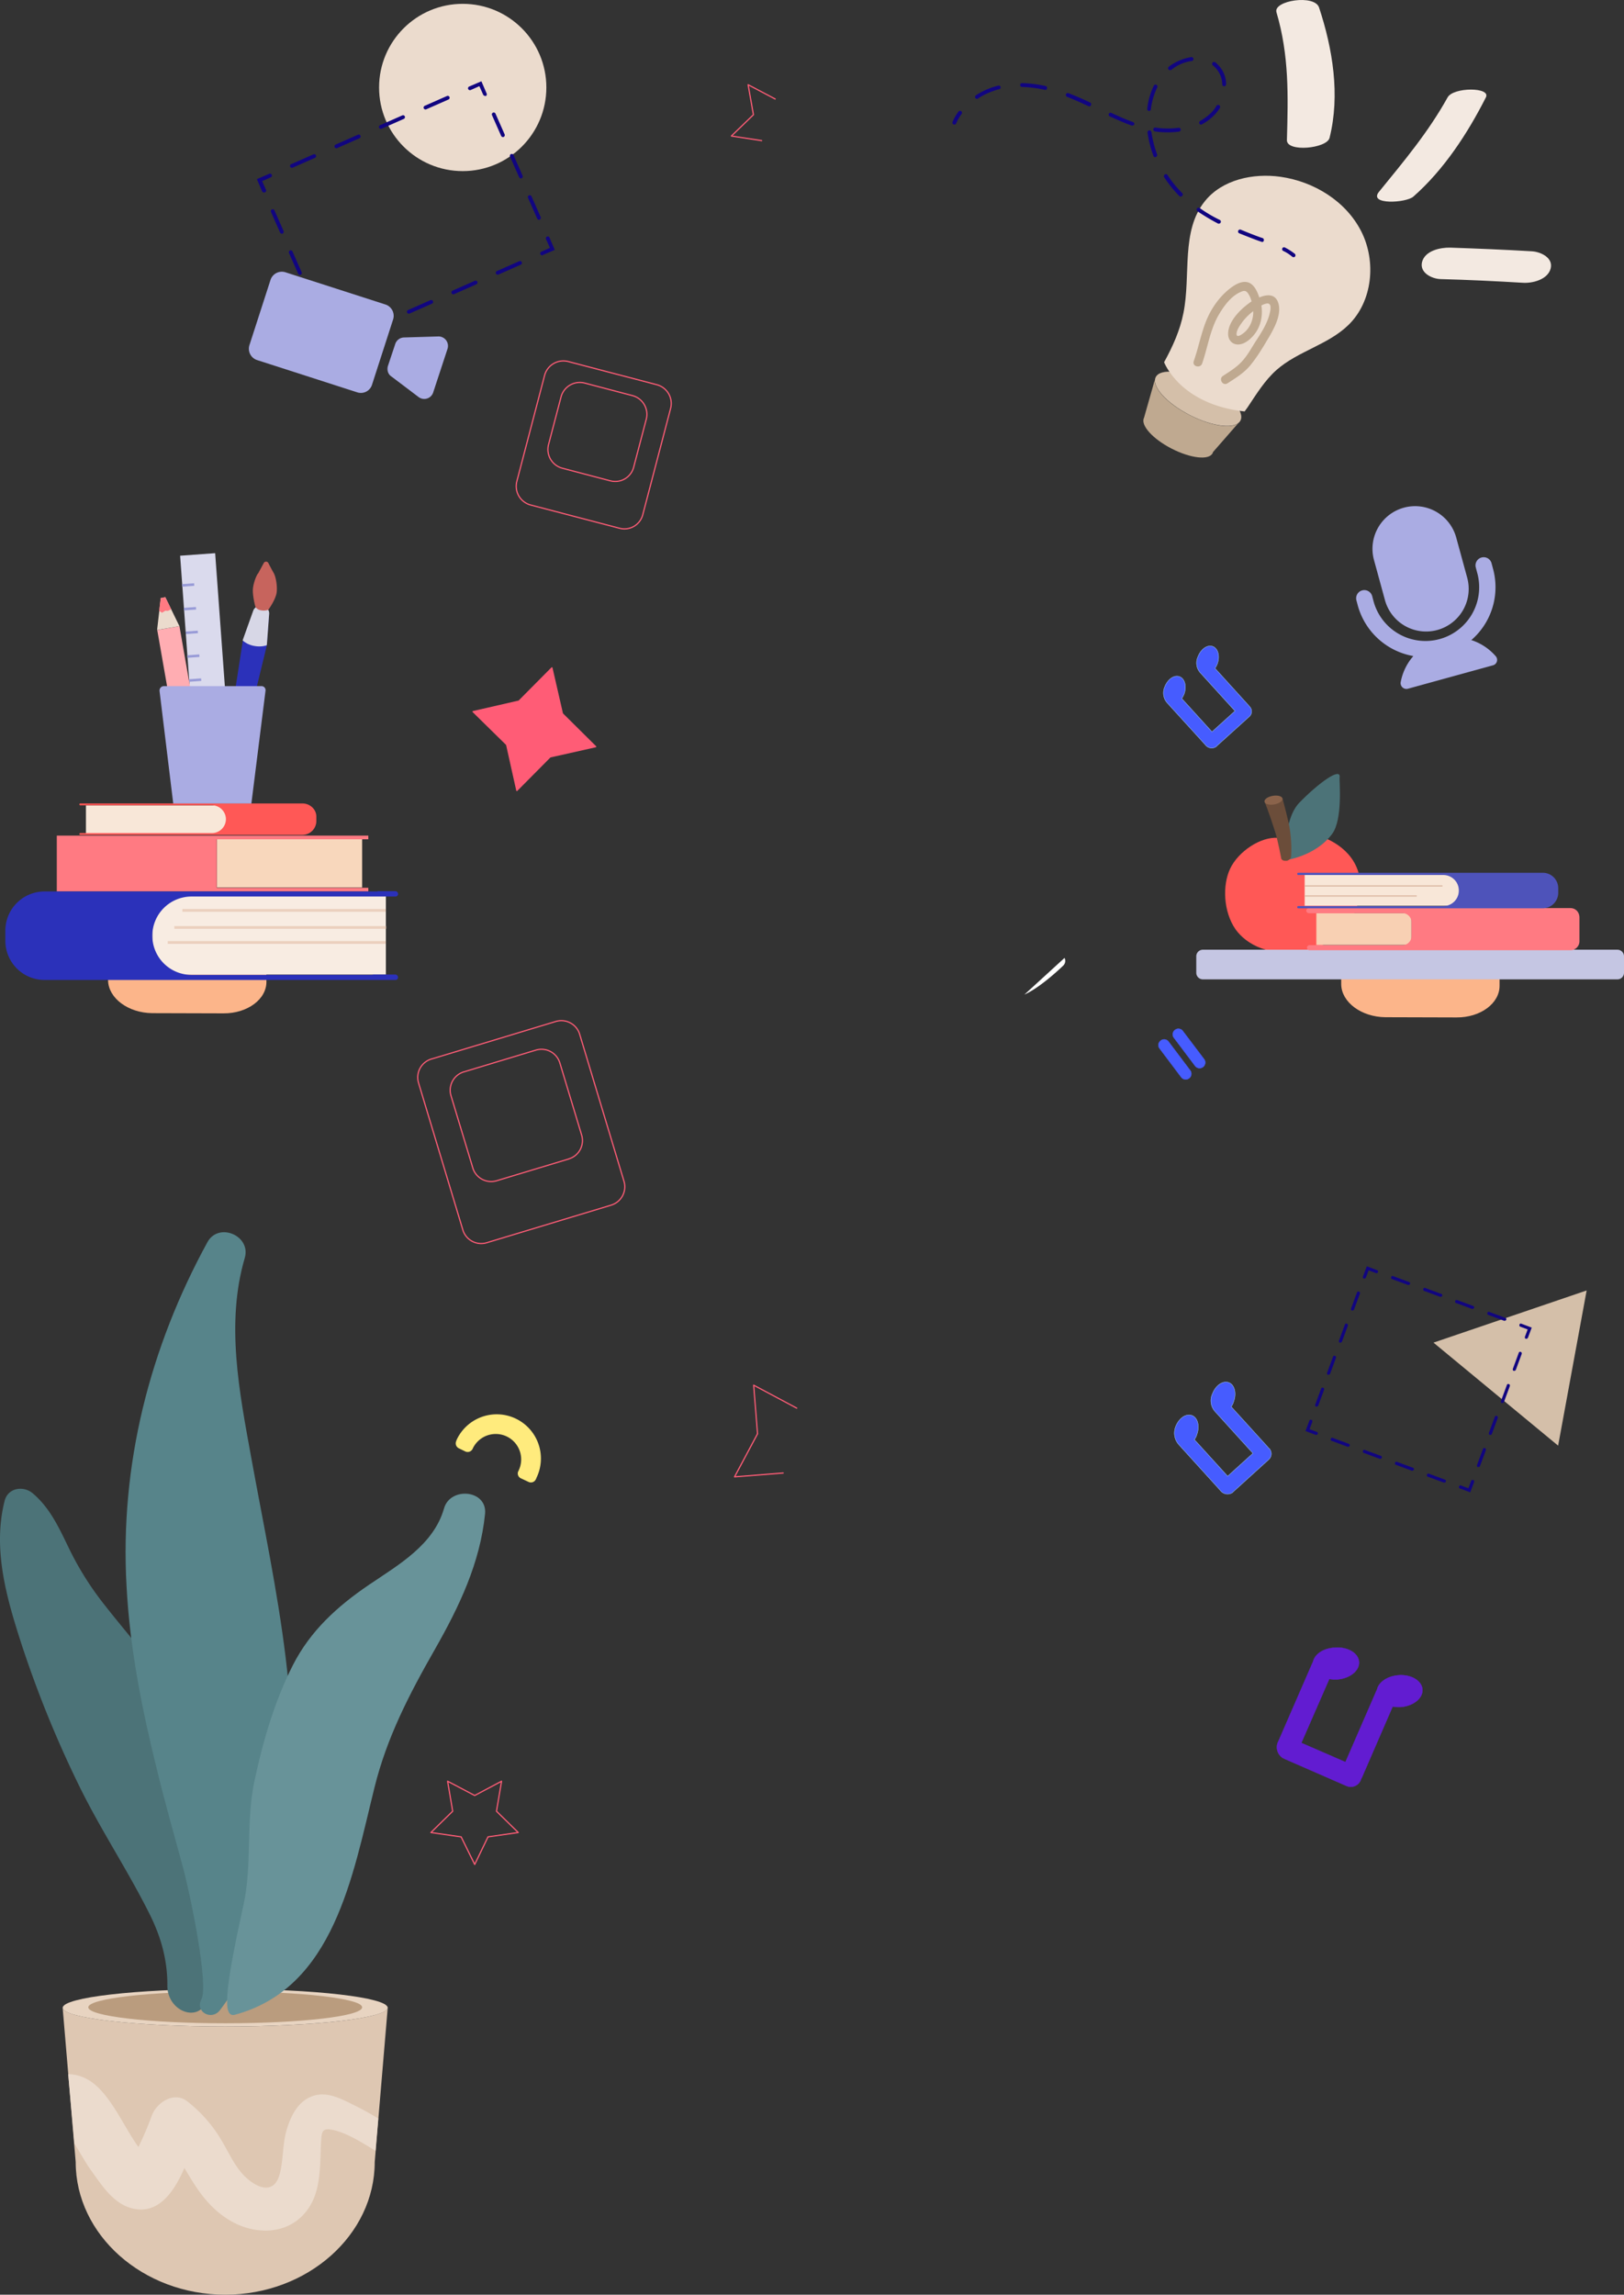 <svg id="Layer_1" data-name="Layer 1" xmlns="http://www.w3.org/2000/svg" viewBox="0 0 1599.97 2260.78"><rect x="0" y="0" width="1599.97" height="2260.78" fill="#333333" stroke="none"/><title>background-2</title><path d="M1435,1002.4l-70-.2c-23.8-.2-43.3-14.8-43.6-32.3v-6.1c-.2-17.5,18.9-31.7,42.4-31.4l70,.2c23.8.2,43.3,14.8,43.6,32.3V971C1477.6,988.5,1458.6,1002.6,1435,1002.4Z" transform="translate(-0.03 -0.02)" style="fill:#fcb58a"/><path d="M220.1,998.4l-70-.2c-23.8-.2-43.3-14.8-43.6-32.3v-6.1c-.2-17.5,18.9-31.7,42.4-31.4l70,.2c23.8.2,43.3,14.8,43.6,32.3V967C262.8,984.5,243.7,998.6,220.1,998.4Z" transform="translate(-0.03 -0.02)" style="fill:#fcb58a"/><path d="M221.9,1996.6c-86.9,0-157.6-8.1-160.1-18l12.8,151.5c0,71.8,66.2,130.7,147.3,130.7h0c81.1,0,147.3-58.8,147.3-130.7L382,1978.3h0C380.2,1988.5,309.3,1996.6,221.9,1996.6Z" transform="translate(-0.03 -0.02)" style="fill:#dec7b2"/><path d="M221.9,1996.6c-88.2,0-159.9-8.3-160.1-18.4v-.2c.7-10.1,72.1-18.4,160.1-18.4s159.4,8.3,160.1,18.4v.2C381.5,1988.3,310.1,1996.6,221.9,1996.6Z" transform="translate(-0.03 -0.02)" style="fill:#e8d4c1"/><path d="M221.9,1993.4c-74.3,0-134.7-7-134.9-15.7v-.2c.7-8.5,60.8-15.5,134.9-15.5,74.3,0,134.5,7,134.9,15.5v.2C356.6,1986.5,296.2,1993.4,221.9,1993.4Z" transform="translate(-0.03 -0.02)" style="fill:#ba9c7e"/><path d="M67.2,2043.5c10.3.2,20.4,4.3,29.2,12.8,16.4,15.9,26.7,40.4,40,59a313.49,313.49,0,0,0,13.2-31c4.7-12.6,21.6-24.2,34.8-14.1a136.17,136.17,0,0,1,33.9,38.6c7.9,13.2,14.4,29,26.7,38.8,11.9,9.7,25.4,12.3,30.3-4.7,4.3-15,2.7-31,7.6-46,4-12.6,10.3-25.4,23.1-31,15-6.5,29.6,1.6,43.1,8.3,8.1,4,15.9,8.3,23.6,13l-2.7,31.9c-13.7-8.5-30.5-19.1-44.7-21.1-9-1.3-8.3,4.7-9,13-.4,7.4-.4,15-.9,22.5-.9,15.3-3.1,30.5-12.1,43.1-19.3,27.2-55.5,25.8-80.8,8.5-13.7-9.2-23.6-21.3-32.3-35.2-2.9-4.5-5.6-9.2-8.5-13.9-11,25.4-27.6,48.3-55.2,38.6-17.1-6.1-28.3-24.7-38.4-38.6-3.1-4.3-9-14.8-14.8-24.2Z" transform="translate(-0.03 -0.02)" style="fill:#ebdbcd"/><path d="M4.6,1478.6c3.4-13,18.6-15,27.6-7.4,17.1,14.4,26,34.1,35.5,53.7a300.76,300.76,0,0,0,36.1,57.3c28.7,36.6,60.6,70.5,81.5,112.5,40.6,81.3,50.5,176.9,22.5,263.8-.9,2.7,4.5-11-4.3,13-7.9,21.8-38.8,10.1-38.6-15.3.2-24.9-6.3-48-17.3-70-21.8-43.8-49.2-84.6-70.5-128.6a1085.64,1085.64,0,0,1-55.7-137.2C6.6,1574.7-7.5,1526.4,4.6,1478.6Z" transform="translate(-0.03 -0.02)" style="fill:#4c7378"/><path d="M204.4,1223.8c11-20,43.1-6.5,36.8,15.5-18.9,64.2-5.4,132.2,6.3,196.5,11.9,65.6,25.8,130.7,33.9,196.9,14.4,117.4,9.7,249.4-64.7,347.8-8.1,10.6-24.9,1.8-18.2-10.8,7.4-13.9-11.2-105.5-19.5-134.7-8.3-30.3-16.8-60.4-24.2-90.9-14.8-59.5-26.9-120.1-30.1-181.4C118,1443.4,147.4,1328,204.4,1223.8Z" transform="translate(-0.03 -0.02)" style="fill:#57848a"/><path d="M239.9,1876.9c8.8-40,2.2-82.4,10.8-122.1,8.3-39.1,19.8-78.6,37.9-114.3,17.3-33.9,43.8-57.9,74.8-79,29.2-19.8,63.8-39.3,74.1-75.4,6.1-21.6,42.7-18.4,40.4,5.4-4.9,48.5-25.4,91.2-49.2,133.1-25.4,44.5-47.6,87.1-59.9,137.2-21.3,85.8-39.7,196.9-137.4,223.2C219.4,1988.1,221,1962.5,239.9,1876.9Z" transform="translate(-0.03 -0.02)" style="fill:#689399"/><path d="M219,1008" transform="translate(-0.03 -0.02)" style="fill:#fcb58a"/><path d="M260.6,937" transform="translate(-0.03 -0.02)" style="fill:#fcb58a"/><polygon points="1563.17 1271.38 1535.07 1424.28 1412.27 1322.78 1563.17 1271.38" style="fill:#d4bfa9"/><circle cx="455.87" cy="86.18" r="82.4" style="fill:#ebdbcd"/><path d="M534.2,251.6a2.24,2.24,0,0,1-1.8-1.1,2,2,0,0,1,.9-2.5l8.5-3.8-3.8-8.5a1.88,1.88,0,1,1,3.4-1.6l5.2,12.1-12.1,5.2C534.7,251.6,534.4,251.6,534.2,251.6Z" transform="translate(-0.03 -0.02)" style="fill:#110580"/><path d="M359.1,328.2a2.24,2.24,0,0,1-1.8-1.1,2,2,0,0,1,.9-2.5l22-9.7a1.88,1.88,0,1,1,1.6,3.4l-22,9.7A1.08,1.08,0,0,1,359.1,328.2Zm43.8-19.1a2.24,2.24,0,0,1-1.8-1.1,2,2,0,0,1,.9-2.5l22-9.7a1.88,1.88,0,1,1,1.6,3.4l-22,9.7A1.08,1.08,0,0,1,402.9,309.1ZM446.7,290a2.24,2.24,0,0,1-1.8-1.1,2,2,0,0,1,.9-2.5l22-9.7a2,2,0,0,1,2.5.9,1.89,1.89,0,0,1-.9,2.5l-22,9.7A1.08,1.08,0,0,1,446.7,290Zm43.7-19.3a2.24,2.24,0,0,1-1.8-1.1,2,2,0,0,1,.9-2.5l22-9.7a1.88,1.88,0,1,1,1.6,3.4l-22,9.7A.84.84,0,0,1,490.4,270.7Z" transform="translate(-0.03 -0.02)" style="fill:#110580"/><path d="M325.9,343l-5.2-12.1a1.88,1.88,0,0,1,3.4-1.6l3.8,8.5,8.5-3.8a1.88,1.88,0,1,1,1.6,3.4Z" transform="translate(-0.03 -0.02)" style="fill:#110580"/><path d="M313.5,311.8a2.24,2.24,0,0,1-1.8-1.1l-9-20.4a1.88,1.88,0,0,1,3.4-1.6l9,20.4a2,2,0,0,1-.9,2.5C314,311.6,313.7,311.8,313.5,311.8Zm-17.9-40.9a2.24,2.24,0,0,1-1.8-1.1l-9-20.4a1.88,1.88,0,1,1,3.4-1.6l9,20.4a2,2,0,0,1-.9,2.5C296.2,270.9,295.8,270.9,295.6,270.9Zm-17.8-40.6a2.24,2.24,0,0,1-1.8-1.1l-9-20.4a1.88,1.88,0,0,1,3.4-1.6l9,20.4a2,2,0,0,1-.9,2.5A1,1,0,0,1,277.8,230.3Z" transform="translate(-0.03 -0.02)" style="fill:#110580"/><path d="M260.1,189.7a2.24,2.24,0,0,1-1.8-1.1l-5.2-12.1,12.1-5.2a1.88,1.88,0,1,1,1.6,3.4l-8.5,3.8,3.8,8.5a2,2,0,0,1-.9,2.5A3.42,3.42,0,0,1,260.1,189.7Z" transform="translate(-0.03 -0.02)" style="fill:#110580"/><path d="M287.7,165.4a2.24,2.24,0,0,1-1.8-1.1,2,2,0,0,1,.9-2.5l22-9.7a2,2,0,0,1,2.5.9,1.89,1.89,0,0,1-.9,2.5l-22,9.7A3.1,3.1,0,0,1,287.7,165.4Zm43.8-19.3a2.24,2.24,0,0,1-1.8-1.1,2,2,0,0,1,.9-2.5l22-9.7a1.88,1.88,0,1,1,1.6,3.4l-22,9.7C332.2,146.1,331.7,146.1,331.5,146.1ZM375.3,127a2.24,2.24,0,0,1-1.8-1.1,2,2,0,0,1,.9-2.5l22-9.7a1.88,1.88,0,0,1,1.6,3.4l-22,9.7C375.9,127,375.7,127,375.3,127Zm44-19.1a2.24,2.24,0,0,1-1.8-1.1,2,2,0,0,1,.9-2.5l22-9.7A1.88,1.88,0,0,1,442,98l-22,9.7C419.7,107.7,419.5,107.9,419.3,107.9Z" transform="translate(-0.03 -0.02)" style="fill:#110580"/><path d="M477.9,94.5a2.24,2.24,0,0,1-1.8-1.1l-3.8-8.5-8.5,3.8a2,2,0,0,1-2.5-.9,1.89,1.89,0,0,1,.9-2.5l12.1-5.2,5.2,12.1a2,2,0,0,1-.9,2.5A1.08,1.08,0,0,0,477.9,94.5Z" transform="translate(-0.03 -0.02)" style="fill:#110580"/><path d="M531.1,216.6a2.24,2.24,0,0,1-1.8-1.1l-9-20.4a1.88,1.88,0,1,1,3.4-1.6l9,20.4a2,2,0,0,1-.9,2.5A6.37,6.37,0,0,1,531.1,216.6Zm-17.8-40.8a2.24,2.24,0,0,1-1.8-1.1l-9-20.4a1.88,1.88,0,0,1,3.4-1.6l9,20.4a2,2,0,0,1-.9,2.5A.84.84,0,0,1,513.3,175.8Zm-17.7-40.7a2.24,2.24,0,0,1-1.8-1.1l-9-20.4a1.88,1.88,0,1,1,3.4-1.6l9,20.4a2,2,0,0,1-.9,2.5A1.08,1.08,0,0,1,495.6,135.1Z" transform="translate(-0.03 -0.02)" style="fill:#110580"/><path d="M1448.5,1470.3l-10.1-3.8c-.9-.2-1.1-1.1-.9-2a1.36,1.36,0,0,1,2-.9l7.2,2.7,2.7-7.2c.2-.9,1.1-1.1,2-.9s1.1,1.1.9,2Z" transform="translate(-0.03 -0.02)" style="fill:#110580"/><path d="M1422.9,1460.7h-.4l-15.7-5.8c-.9-.2-1.1-1.1-.9-2a1.36,1.36,0,0,1,2-.9l15.7,5.8c.9.2,1.1,1.1.9,2A1.8,1.8,0,0,1,1422.9,1460.7Zm-31.5-11.7h-.4l-15.7-5.8c-.9-.2-1.1-1.1-.9-2s1.1-1.1,2-.9l15.7,5.8c.9.2,1.1,1.1.9,2C1392.5,1448.5,1392.1,1449,1391.4,1449Zm-31.6-11.7h-.4l-15.7-5.8c-.9-.2-1.1-1.1-.9-2a1.36,1.36,0,0,1,2-.9l15.7,5.8c.9.2,1.1,1.1.9,2A2,2,0,0,1,1359.8,1437.3Zm-31.7-11.9h-.4l-15.7-5.8c-.9-.2-1.1-1.1-.9-2a1.36,1.36,0,0,1,2-.9l15.7,5.8c.9.2,1.1,1.1.9,2A1.77,1.77,0,0,1,1328.1,1425.4Z" transform="translate(-0.03 -0.02)" style="fill:#110580"/><path d="M1296.7,1413.7h-.4l-10.1-3.8,3.8-10.1a1.36,1.36,0,0,1,2-.9c.9.2,1.1,1.1.9,2l-2.7,7.2,7.2,2.7c.9.2,1.1,1.1.9,2A2.2,2.2,0,0,1,1296.7,1413.7Z" transform="translate(-0.03 -0.02)" style="fill:#110580"/><path d="M1297.1,1385.9h-.4c-.9-.2-1.1-1.1-.9-2l5.8-15.7a1.36,1.36,0,0,1,2-.9c.9.2,1.1,1.1.9,2l-5.8,15.7A3.27,3.27,0,0,1,1297.1,1385.9Zm11.7-31.4h-.4c-.9-.2-1.1-1.1-.9-2l5.8-15.7a1.36,1.36,0,0,1,2-.9c.9.2,1.1,1.1.9,2l-5.8,15.7A2.16,2.16,0,0,1,1308.8,1354.5Zm11.7-31.7h-.4c-.9-.2-1.1-1.1-.9-2l5.8-15.7a1.36,1.36,0,0,1,2-.9c.9.2,1.1,1.1.9,2l-5.8,15.7A2,2,0,0,1,1320.5,1322.8Zm11.9-31.6h-.4c-.9-.2-1.1-1.1-.9-2l5.8-15.7a1.36,1.36,0,0,1,2-.9c.9.2,1.1,1.1.9,2l-5.8,15.7A2.06,2.06,0,0,1,1332.4,1291.2Z" transform="translate(-0.03 -0.02)" style="fill:#110580"/><path d="M1344.1,1259.7h-.4c-.9-.2-1.1-1.1-.9-2l3.8-10.1,10.1,3.8c.9.2,1.1,1.1.9,2s-1.1,1.1-2,.9l-7.2-2.7-2.7,7.2A2,2,0,0,1,1344.1,1259.7Z" transform="translate(-0.03 -0.02)" style="fill:#110580"/><path d="M1482.4,1301.3h-.4l-15.7-5.8c-.9-.2-1.1-1.1-.9-2a1.36,1.36,0,0,1,2-.9l15.7,5.8c.9.2,1.1,1.1.9,2A2.36,2.36,0,0,1,1482.4,1301.3Zm-31.7-11.7h-.4l-15.7-5.8c-.9-.2-1.1-1.1-.9-2s1.1-1.1,2-.9l15.7,5.8c.9.2,1.1,1.1.9,2A2.16,2.16,0,0,1,1450.7,1289.6Zm-31.4-11.9h-.4l-15.7-5.8c-.9-.2-1.1-1.1-.9-2a1.36,1.36,0,0,1,2-.9l15.7,5.8c.9.2,1.1,1.1.9,2C1420.4,1277.2,1419.9,1277.7,1419.3,1277.7Zm-31.7-11.7h-.4l-15.7-5.8c-.9-.2-1.1-1.1-.9-2a1.36,1.36,0,0,1,2-.9l15.7,5.8c.9.2,1.1,1.1.9,2A1.77,1.77,0,0,1,1387.6,1266Z" transform="translate(-0.03 -0.02)" style="fill:#110580"/><path d="M1503.7,1319h-.4c-.9-.2-1.1-1.1-.9-2l2.7-7.2-7.2-2.7c-.9-.2-1.1-1.1-.9-2a1.36,1.36,0,0,1,2-.9l10.1,3.8-3.8,10.1A1.71,1.71,0,0,1,1503.7,1319Z" transform="translate(-0.03 -0.02)" style="fill:#110580"/><path d="M1456.5,1445.4h-.4c-.9-.2-1.1-1.1-.9-2l5.8-15.7a1.36,1.36,0,0,1,2-.9c.9.2,1.1,1.1.9,2l-5.8,15.7A2,2,0,0,1,1456.5,1445.4Zm11.7-31.7h-.4c-.9-.2-1.1-1.1-.9-2l5.8-15.7a1.36,1.36,0,0,1,2-.9c.9.2,1.1,1.1.9,2l-5.8,15.7C1469.6,1413.5,1468.9,1413.7,1468.2,1413.7Zm11.9-31.4h-.4c-.9-.2-1.1-1.1-.9-2l5.8-15.7a1.36,1.36,0,0,1,2-.9c.9.2,1.1,1.1.9,2l-5.8,15.7A2.2,2.2,0,0,1,1480.1,1382.3Zm11.7-31.7h-.4c-.9-.2-1.1-1.1-.9-2l5.8-15.7a1.36,1.36,0,0,1,2-.9c.9.2,1.1,1.1.9,2l-5.8,15.7A1.89,1.89,0,0,1,1491.8,1350.6Z" transform="translate(-0.03 -0.02)" style="fill:#110580"/><path d="M1009.3,979.9c13.7-6.1,31-21.6,38.2-28.5a6.44,6.44,0,0,0,1.3-7.6" transform="translate(-0.03 -0.02)" style="fill:#fff"/><path d="M352.1,386.6l-99-31.9a11.74,11.74,0,0,1-7.4-14.4l20.9-64.7a11.74,11.74,0,0,1,14.4-7.4l99,31.9a11.74,11.74,0,0,1,7.4,14.4l-20.9,64.7A11.49,11.49,0,0,1,352.1,386.6Z" transform="translate(-0.03 -0.02)" style="fill:#aaace3"/><path d="M398.2,332.5a9.34,9.34,0,0,0-8.8,6.5l-3.6,10.8-3.6,10.8c-1.1,3.8,0,8.1,3.4,10.3l26.7,20.2a9.26,9.26,0,0,0,14.6-4.7l7-21.3,7-21.3a9.33,9.33,0,0,0-9.2-12.3Z" transform="translate(-0.03 -0.02)" style="fill:#aaace3"/><rect x="185.1" y="545.97" width="34.6" height="209.49" transform="translate(-46.85 16.44) rotate(-4.17)" style="fill:#dadaed"/><rect x="179.49" y="575.07" width="11.9" height="2.5" transform="translate(-41.48 15.01) rotate(-4.17)" style="fill:#989bd7"/><rect x="181.29" y="598.47" width="11.9" height="2.5" transform="translate(-43.18 15.2) rotate(-4.17)" style="fill:#989bd7"/><rect x="183.09" y="621.77" width="11.9" height="2.5" transform="translate(-44.87 15.39) rotate(-4.17)" style="fill:#989bd7"/><rect x="184.59" y="645.17" width="11.9" height="2.5" transform="translate(-46.57 15.56) rotate(-4.17)" style="fill:#989bd7"/><rect x="186.4" y="668.77" width="11.9" height="2.5" transform="translate(-48.28 15.76) rotate(-4.17)" style="fill:#989bd7"/><rect x="187.99" y="692.07" width="11.9" height="2.5" transform="translate(-49.97 15.94) rotate(-4.17)" style="fill:#989bd7"/><rect x="189.79" y="715.47" width="11.9" height="2.5" transform="translate(-51.67 16.13) rotate(-4.17)" style="fill:#989bd7"/><rect x="169.19" y="617.58" width="22.2" height="167.5" transform="translate(-118.24 41.57) rotate(-9.93)" style="fill:#ffadb2"/><polygon points="176.77 616.88 154.77 620.68 158.37 589.28 162.87 588.38 176.77 616.88" style="fill:#ebdbcd"/><polygon points="159.67 603.68 162.87 601.68 165.27 601.88 168.67 600.28 162.87 588.38 158.37 589.28 156.77 601.88 159.67 603.68" style="fill:#ff7a82"/><path d="M227.8,751.2h0a7.23,7.23,0,0,1-5.8-8.1l17-110.2a26.81,26.81,0,0,1,.7-2.7l9.9-27.8a7.41,7.41,0,0,1,8.1-4.5l1.6.2a7.38,7.38,0,0,1,5.8,7.2l-2.2,29.4a16.7,16.7,0,0,1-.4,2.9L236.2,745.8A7.1,7.1,0,0,1,227.8,751.2Z" transform="translate(-0.03 -0.02)" style="fill:#2b31ba"/><rect x="213.77" y="826.58" width="143" height="47.8" style="fill:#f8d7bc"/><polygon points="362.87 823.28 362.87 826.88 213.57 826.88 213.57 874.68 362.87 874.68 362.87 878.28 55.97 878.28 55.97 823.28 362.87 823.28" style="fill:#ff7a82"/><path d="M168.9,960.2H380.2V883H168.9A18.82,18.82,0,0,0,150,901.9v39.3A18.78,18.78,0,0,0,168.9,960.2Z" transform="translate(-0.03 -0.02)" style="fill:#f8ece2"/><path d="M43.9,878.3H389.7a2.54,2.54,0,0,1,2.5,2.5h0a2.54,2.54,0,0,1-2.5,2.5h-201a38.62,38.62,0,0,0-38.6,38.6h0a38.62,38.62,0,0,0,38.6,38.6h201a2.54,2.54,0,0,1,2.5,2.5h0a2.54,2.54,0,0,1-2.5,2.5H43.9A38.62,38.62,0,0,1,5.3,926.9v-9.7A38.62,38.62,0,0,1,43.9,878.3Z" transform="translate(-0.03 -0.02)" style="fill:#2b31ba"/><rect x="179.67" y="895.58" width="200.5" height="2.7" style="fill:#ebd0be"/><rect x="165.27" y="927.18" width="214.9" height="2.7" style="fill:#ebd0be"/><rect x="171.77" y="912.38" width="208.6" height="2.7" style="fill:#ebd0be"/><path d="M216.3,821.2H84.7V793.6H216.3a6.58,6.58,0,0,1,6.7,6.7v13.9A6.77,6.77,0,0,1,216.3,821.2Z" transform="translate(-0.03 -0.02)" style="fill:#f8e7d8"/><path d="M298,791.6H79.1a1,1,0,0,0-.9.9h0a1,1,0,0,0,.9.9H208.9a13.79,13.79,0,0,1,13.7,13.7h0a13.79,13.79,0,0,1-13.7,13.7H79.1a1,1,0,0,0-.9.9h0a1,1,0,0,0,.9.9H298a13.79,13.79,0,0,0,13.7-13.7v-4C311.9,797.7,305.7,791.6,298,791.6Z" transform="translate(-0.03 -0.02)" style="fill:#ff5856"/><path d="M161.5,676h96.1a4,4,0,0,1,4,4.7L247.7,791.6h-77L157.2,680.7A4.37,4.37,0,0,1,161.5,676Z" transform="translate(-0.03 -0.02)" style="fill:#aaace3"/><path d="M259.4,597.4l-1.6-.2a7.2,7.2,0,0,0-8.3,4.5L239.4,630a2.15,2.15,0,0,0-.2,1.1,23.37,23.37,0,0,0,11.9,5.4,25,25,0,0,0,11.7-.7c0-.4.2-.7.2-1.1l2.2-29.9C265.5,601.2,263,598.3,259.4,597.4Z" transform="translate(-0.03 -0.02)" style="fill:#d7d7e6"/><path d="M259.9,554.7a2.55,2.55,0,0,1,4.5,0c1.6,3.1,3.6,7,5.2,9.7,2.7,4.7,4,15.7,2.7,20.9-1.6,6.3-6.1,12.8-7.4,14.8a2.44,2.44,0,0,1-1.1.9,14.48,14.48,0,0,1-7.2.2c-4.7-1.1-5.2-4.3-5.2-4.3s-2.7-10.3-2.2-16.6,3.8-14.4,5.4-15.7C255.1,563.5,257.8,558.6,259.9,554.7Z" transform="translate(-0.03 -0.02)" style="fill:#c7645d"/><path d="M1416.1,620.7h0a42,42,0,0,1-51.6-29.4l-10.8-39.5a42,42,0,0,1,29.4-51.6h0a42,42,0,0,1,51.6,29.4l10.8,39.5A42,42,0,0,1,1416.1,620.7Z" transform="translate(-0.03 -0.02)" style="fill:#aaace3"/><path d="M1422.6,645a69.17,69.17,0,0,1-84.9-48.5l-1.3-4.9a8,8,0,1,1,15.5-4.3l1.3,4.9a52.95,52.95,0,1,0,102.1-28.1l-1.3-4.9a8,8,0,1,1,15.5-4.3l1.3,4.9A68.86,68.86,0,0,1,1422.6,645Z" transform="translate(-0.03 -0.02)" style="fill:#aaace3"/><path d="M1470.9,655.5a5.51,5.51,0,0,0,2.7-9,53.87,53.87,0,0,0-93.6,25.6,5.72,5.72,0,0,0,7,6.5Z" transform="translate(-0.03 -0.02)" style="fill:#aaace3"/><path d="M1212,855.8c8.1-17.1,30.3-31.7,47.1-30.3s11.5,1.8,16.8,1.3,13.7-6.1,24.9-2.7c12.6,3.8,39.1,17.7,39.5,48.7.4,26.5-18.9,56.8-53.9,63.8s-58.6-6.1-69.2-21.1C1205.3,898.2,1204.2,872.2,1212,855.8Z" transform="translate(-0.03 -0.02)" style="fill:#ff5856"/><path d="M1266.6,847.5s-2.7-39.7,13.5-56.6c18-18.6,41.5-36.1,39.7-24.7-.4,2.7,3.4,41.1-7.4,55.5C1296,843.7,1266.6,847.5,1266.6,847.5Z" transform="translate(-0.03 -0.02)" style="fill:#4c7378"/><path d="M1262.3,845.9s-3.1-17.1-6.1-26.7c-6.3-19.8-10.3-29.2-10.3-29.2l17.5-3.8s6.5,23.3,7.6,32.3c2.2,15.9.9,26.5.9,26.5s-2.2,3.6-5.4,3.1C1263,848.2,1262.3,845.9,1262.3,845.9Z" transform="translate(-0.03 -0.02)" style="fill:#6b4d3a"/><ellipse cx="1254.72" cy="788.21" rx="9" ry="4.3" transform="translate(-116.61 226.84) rotate(-9.87)" style="fill:#8a634b"/><path d="M1593.7,964.9H1185.1a6.49,6.49,0,0,1-6.5-6.5V942.2a6.49,6.49,0,0,1,6.5-6.5h408.4a6.49,6.49,0,0,1,6.5,6.5v16.2A6.45,6.45,0,0,1,1593.7,964.9Z" transform="translate(-0.03 -0.02)" style="fill:#c5c6e3"/><path d="M1386.3,931h-89.4V899.6h89.4a4.27,4.27,0,0,1,4.3,4.3v22.7A4.23,4.23,0,0,1,1386.3,931Z" transform="translate(-0.03 -0.02)" style="fill:#f8d0b3"/><path d="M1547.2,894.7H1289.5a2.5,2.5,0,0,0,0,5h92.3a8.81,8.81,0,0,1,8.8,8.8v13.9a8.81,8.81,0,0,1-8.8,8.8h-91.6a2.5,2.5,0,0,0,0,5h257.1a8.81,8.81,0,0,0,8.8-8.8V903.8C1556,898.5,1552.2,894.7,1547.2,894.7Z" transform="translate(-0.03 -0.02)" style="fill:#ff7a82"/><path d="M1429.8,892.4H1285.4V862.1h144.4a7.53,7.53,0,0,1,7.6,7.6v15A7.56,7.56,0,0,1,1429.8,892.4Z" transform="translate(-0.03 -0.02)" style="fill:#f8e7d8"/><path d="M1520.1,859.9H1279.2a1,1,0,0,0-1.1,1.1h0a1,1,0,0,0,1.1,1.1H1422a15.3,15.3,0,0,1,15.3,15.3h0a15.3,15.3,0,0,1-15.3,15.3H1279.2a1,1,0,0,0-1.1,1.1h0a1,1,0,0,0,1.1,1.1h240.7a15.3,15.3,0,0,0,15.3-15.3v-4.5A15.17,15.17,0,0,0,1520.1,859.9Z" transform="translate(-0.03 -0.02)" style="fill:#4e53ba"/><path d="M1395.2,883.4h-110v-1.3h110a.63.63,0,0,1,.7.7h0C1396.1,883.2,1395.7,883.4,1395.2,883.4Z" transform="translate(-0.03 -0.02)" style="fill:#debca7"/><path d="M1420.6,873.5H1285.4v-1.3h135.2a.63.63,0,0,1,.7.7h0A.67.67,0,0,1,1420.6,873.5Z" transform="translate(-0.03 -0.02)" style="fill:#debca7"/><ellipse cx="1180.37" cy="392.88" rx="18" ry="46.9" transform="translate(291.86 1263.63) rotate(-62.83)" style="fill:#d4bfa9"/><path d="M1146.9,356.9c8.5-15.5,15.7-31.4,19.1-48.7,7.4-37.3-2.7-80.6,21.1-110,17.1-21.3,47.6-27.8,74.5-24,33,4.7,64.4,24,79.5,53.7s11.2,69.2-12.6,92.3c-20,19.5-49.8,25.8-70.7,44.2-11.7,10.3-20,24-28.7,37l-2.9,4C1162.4,398.5,1146.9,356.9,1146.9,356.9Z" transform="translate(-0.03 -0.02)" style="fill:#ebdbcd"/><path d="M1259.6,299.2c-2.7-9.9-11.2-9.4-18.9-6.1-1.8-5.4-4.7-12.3-10.3-14.6-6.3-2.5-13.5,1.8-18.4,5.6-10.8,8.3-19.1,20.4-24,33s-7.4,26-11.9,38.8c-1.8,5.2,6.5,7.4,8.3,2.2,5.6-16.2,7.9-33.9,16.8-48.7,4.9-8.3,12.1-18,21.3-21.8,2.9-1.3,4.9-1.6,7,1.3a23.62,23.62,0,0,1,3.4,7.4c0,.2.2.4.2.7-1.1.7-2,1.3-2.9,2-8.8,6.5-20.4,18.2-20.2,30.1,0,5.4,3.4,9.9,9,10.3,6.1.4,12.1-4.3,15.9-8.8,7.2-8.3,9.4-19.1,7.9-29.6a15.19,15.19,0,0,1,5.6-2c5.4-.4,2.9,8.3,2.2,11.2-2.7,9.7-8.3,18.2-13.7,26.5-4,6.3-7.6,13-12.6,18.6-5.4,6.3-12.6,10.6-19.3,15-4.7,2.9-.4,10.3,4.3,7.4,8.1-5.2,16.4-10.3,22.5-17.7,6.5-7.9,11.9-16.8,17.1-25.6C1254.5,325.1,1262.8,310.7,1259.6,299.2ZM1234,313.8a26.12,26.12,0,0,1-6.3,12.1c-1.8,2-10.1,8.8-9.4,2.5.4-3.8,3.4-7.9,5.6-11a55.24,55.24,0,0,1,10.8-10.8A25.51,25.51,0,0,1,1234,313.8Z" transform="translate(-0.03 -0.02)" style="fill:#bfa990"/><path d="M1172.1,409c-20.9-10.6-35-25.4-34.4-34.6h0l-10.6,37.3c-3.6,7.2,8.5,20.7,27.2,30.3s36.8,11.7,40.4,4.5c.2-.4.2-.7.4-1.1h0l24.9-28.5h0C1213.2,422.7,1193,419.8,1172.1,409Z" transform="translate(-0.03 -0.02)" style="fill:#bfa990"/><path d="M940.1,122.8a1.08,1.08,0,0,1-.7-.2,2,2,0,0,1-.9-2.5,48.14,48.14,0,0,1,5.8-10.1,1.93,1.93,0,1,1,3.1,2.3,44,44,0,0,0-5.4,9.4A2.1,2.1,0,0,1,940.1,122.8Z" transform="translate(-0.03 -0.02)" style="fill:#110580"/><path d="M1243.5,238.4a1.08,1.08,0,0,1-.7-.2l-2.7-.9c-6.1-2.2-12.3-4.7-19.1-7.4a1.93,1.93,0,1,1,1.4-3.6c6.5,2.7,12.8,5.2,18.9,7.4l2.7.9a2,2,0,0,1,1.1,2.5A1.47,1.47,0,0,1,1243.5,238.4Zm-42.7-18a1.49,1.49,0,0,1-.9-.2,203.51,203.51,0,0,1-20.2-12.1,1.93,1.93,0,1,1,2.3-3.1,134.23,134.23,0,0,0,19.8,11.7,2,2,0,0,1,.9,2.5A2.28,2.28,0,0,1,1200.8,220.4Zm-37.7-26.7a1.71,1.71,0,0,1-1.3-.7,112.61,112.61,0,0,1-14.8-18.4c-.7-.9-.2-2,.7-2.7s2-.2,2.7.7a103.42,103.42,0,0,0,14.4,17.7,2,2,0,0,1,0,2.7A3.51,3.51,0,0,1,1163.1,193.7Zm-24.9-38.8a1.8,1.8,0,0,1-1.8-1.3,111.45,111.45,0,0,1-5.8-22.9,1.92,1.92,0,1,1,3.8-.6,107.67,107.67,0,0,0,5.6,22,2.09,2.09,0,0,1-1.1,2.5A.83.83,0,0,1,1138.2,154.9Zm12.5-24.5a78.73,78.73,0,0,1-12.8-.9,1.92,1.92,0,0,1,.6-3.8,72.75,72.75,0,0,0,12.3.9h0a68.5,68.5,0,0,0,10.3-.7,2,2,0,0,1,2.2,1.6,2.14,2.14,0,0,1-1.6,2.2,83.35,83.35,0,0,1-11,.7Zm-35-6.7h-.7c-6.5-2.2-13-5.2-21.6-9a1.88,1.88,0,1,1,1.6-3.4c8.3,3.8,14.8,6.7,21.3,9a1.85,1.85,0,0,1,1.1,2.5C1117.3,123.2,1116.4,123.7,1115.7,123.7Zm67.6-.9a1.89,1.89,0,0,1-1.6-.9,2.23,2.23,0,0,1,.7-2.7,52.09,52.09,0,0,0,9.7-7,30.88,30.88,0,0,0,6.5-8.1,2,2,0,0,1,3.4,2,39,39,0,0,1-7.2,8.8,47.27,47.27,0,0,1-10.3,7.4A1.58,1.58,0,0,1,1183.3,122.8Zm-51.2-13.5h0c-1.3-.2-2-1.1-1.8-2a68.93,68.93,0,0,1,6.5-22.9,1.88,1.88,0,0,1,3.4,1.6,67.82,67.82,0,0,0-6.3,21.6A1.77,1.77,0,0,1,1132.1,109.3Zm-58.8-4.5a2,2,0,0,1-.9-.2c-2.5-1.1-4.9-2.2-7.4-3.4-4.9-2.2-9.4-4-13.7-5.8a1.93,1.93,0,1,1,1.4-3.6c4.5,1.8,9,3.6,13.9,5.8,2.5,1.1,4.9,2.2,7.4,3.4a2,2,0,0,1,.9,2.5A1.66,1.66,0,0,1,1073.3,104.8ZM962.6,97.4a1.54,1.54,0,0,1-1.6-.9c-.7-.9-.2-2,.7-2.7a71,71,0,0,1,21.8-9.4,1.81,1.81,0,1,1,.9,3.5,72.27,72.27,0,0,0-20.7,9C963.5,97.4,963,97.4,962.6,97.4Zm67.4-8.8h-.4a116.68,116.68,0,0,0-22.7-2.9,1.84,1.84,0,0,1-1.8-2,1.79,1.79,0,0,1,1.8-1.8h0a121.61,121.61,0,0,1,23.3,2.9,1.69,1.69,0,0,1,1.3,2.2A1.4,1.4,0,0,1,1030,88.6ZM1206,85a1.79,1.79,0,0,1-1.8-1.8,24.74,24.74,0,0,0-6.5-16.2,30.76,30.76,0,0,0-2.7-2.5,1.93,1.93,0,0,1,2.3-3.1,21.3,21.3,0,0,1,3.1,2.9,27.27,27.27,0,0,1,7.6,18.6,2,2,0,0,1-2,2.1Zm-53.2-15.9a2,2,0,0,1-1.6-.7,1.92,1.92,0,0,1,.4-2.7,49.31,49.31,0,0,1,22-9.4,1.92,1.92,0,1,1,.6,3.8,39.91,39.91,0,0,0-20.2,8.8A2.34,2.34,0,0,1,1152.8,69.1Z" transform="translate(-0.03 -0.02)" style="fill:#110580"/><path d="M1274.5,253.4a3.26,3.26,0,0,1-1.3-.4,38.93,38.93,0,0,0-9-5.8,1.88,1.88,0,0,1,1.6-3.4,57.08,57.08,0,0,1,9.9,6.3,2,2,0,0,1,.2,2.7A2,2,0,0,1,1274.5,253.4Z" transform="translate(-0.03 -0.02)" style="fill:#110580"/><path d="M1257.6,12.1c12.6,42.7,11.5,82.2,10.3,126-.2,12.1,39.3,8.3,42-2.2,10.6-42.2,3.1-87.8-10.3-128.4-4.3-13.4-45.4-6.9-42,4.6Z" transform="translate(-0.03 -0.02)" style="fill:#f3e9e1"/><path d="M1426.2,96c-19.1,34.4-43.1,62.9-67.6,93-10.8,13.2,26.9,11,33.9,4.7,30.1-26.5,53.4-62.2,71.4-97.7,5.4-10.3-32.1-10.3-37.7,0Z" transform="translate(-0.03 -0.02)" style="fill:#f3e9e1"/><path d="M1419.5,275c26.9.7,53.9,2,80.6,3.6,9.7.7,24.7-3.1,27.6-13.9s-9.9-16.6-18.4-17.1c-26.9-1.6-53.7-2.7-80.6-3.6-9.7-.2-24.5,2.9-27.6,13.9-2.9,10.8,9.6,16.9,18.4,17.1Z" transform="translate(-0.03 -0.02)" style="fill:#f3e9e1"/><path d="M389.4,960.2h-22a20.31,20.31,0,0,1-4,4.7h25.8a2.54,2.54,0,0,0,2.5-2.5h0A2.12,2.12,0,0,0,389.4,960.2Z" transform="translate(-0.03 -0.02)" style="fill:#2b31ba"/><path d="M389.4,883a2.5,2.5,0,1,0,0-5H371.9v4.7l17.5.3Z" transform="translate(-0.03 -0.02)" style="fill:#2b31ba"/><path d="M602.14,1187.36l-122.52,37A18.9,18.9,0,0,1,456,1211.73l0-.06L412.4,1067A18.89,18.89,0,0,1,425,1043.41l.06,0,122.51-37A18.91,18.91,0,0,1,571.14,1019l0,.06,43.61,144.68a18.88,18.88,0,0,1-12.55,23.57Z" transform="translate(-0.03 -0.02)" style="fill:none;stroke:#ff5c76;stroke-miterlimit:10;stroke-width:1.182px"/><path d="M560.42,1141.84l-71,21.45a18.91,18.91,0,0,1-23.59-12.58l0-.06-21.45-71a18.91,18.91,0,0,1,12.58-23.59H457l71-21.45a18.9,18.9,0,0,1,23.58,12.58l0,0,21.45,71a18.79,18.79,0,0,1-12.4,23.51Z" transform="translate(-0.03 -0.02)" style="fill:none;stroke:#ff5c76;stroke-miterlimit:10;stroke-width:1.182px"/><polygon points="467.68 1836.89 454.32 1809.72 424.54 1805.43 445.99 1784.44 440.98 1754.89 467.68 1768.95 494.14 1754.89 489.13 1784.44 510.58 1805.43 480.79 1809.72 467.68 1836.89" style="fill:none;stroke:#ff5c76;stroke-linecap:round;stroke-linejoin:round;stroke-width:1.182px"/><polyline points="746.33 1412.6 742.51 1364.69 784.94 1387.33" style="fill:none;stroke:#ff5c76;stroke-linecap:round;stroke-linejoin:round;stroke-width:1.182px"/><polyline points="771.59 1451.22 723.68 1455.03 746.33 1412.6" style="fill:none;stroke:#ff5c76;stroke-linecap:round;stroke-linejoin:round;stroke-width:1.182px"/><path d="M610.24,520.42l-87.48-22.89a19.1,19.1,0,0,1-13.58-23.11l27.41-104.65a19.15,19.15,0,0,1,23.13-13.59l87.48,22.89a19.14,19.14,0,0,1,13.58,23.12L633.36,506.83a18.65,18.65,0,0,1-22.51,13.75Z" transform="translate(-0.03 -0.02)" style="fill:none;stroke:#ff5c76;stroke-miterlimit:10;stroke-width:1.182px"/><path d="M601.19,473.7,554,461.3a19.12,19.12,0,0,1-13.59-23.12L552.79,391A19.14,19.14,0,0,1,576,377.4l47.19,12.39a19.12,19.12,0,0,1,13.58,23.12l-12.39,47.2a18.74,18.74,0,0,1-22.7,13.7Z" transform="translate(-0.03 -0.02)" style="fill:none;stroke:#ff5c76;stroke-miterlimit:10;stroke-width:1.182px"/><polyline points="750.38 138.54 720.58 134.01 742.27 113.04 737.03 83.47 763.72 97.54" style="fill:none;stroke:#ff5c76;stroke-linecap:round;stroke-linejoin:round;stroke-width:1.182px"/><path d="M458.41,1430a5.41,5.41,0,0,0,7.22-2.49l.16-.37h0a25.06,25.06,0,0,1,45.3,21.45,1.81,1.81,0,0,1-.49,1,5.25,5.25,0,0,0,2.63,6.91l7.63,3.57a5.28,5.28,0,0,0,6.67-1.9,1.87,1.87,0,0,0,.48-1,1.26,1.26,0,0,0,.47-1,43.55,43.55,0,1,0-78.42-37.9h0a.86.86,0,0,1-.23.49c-.25.47-.25,1-.48,1.42a5.4,5.4,0,0,0,2.62,6.68Z" transform="translate(-0.03 -0.02)" style="fill:#ffeb7d"/><line x1="1182.07" y1="1047.26" x2="1160.94" y2="1019.18" style="fill:none;stroke:#465cff;stroke-miterlimit:10;stroke-width:0.335px"/><path d="M1157.66,1014.72a5.42,5.42,0,0,1,7.59.91l.19.26,21.11,27.92a5.57,5.57,0,0,1-8.94,6.61l-21.13-28.08A5.51,5.51,0,0,1,1157.66,1014.72Z" transform="translate(-0.03 -0.02)" style="fill:#465cff;stroke:#465cff;stroke-miterlimit:10;stroke-width:0.335px"/><line x1="1168.02" y1="1057.74" x2="1146.89" y2="1029.66" style="fill:none;stroke:#465cff;stroke-miterlimit:10;stroke-width:0.335px"/><path d="M1143.62,1025.2a5.4,5.4,0,0,1,7.58.92c.07.08.13.17.19.25l21.13,28.08a5.57,5.57,0,0,1-8.6,7.08c-.12-.15-.24-.31-.35-.47L1142.45,1033a5.43,5.43,0,0,1,1-7.62Z" transform="translate(-0.03 -0.02)" style="fill:#465cff;stroke:#465cff;stroke-miterlimit:10;stroke-width:0.335px"/><path d="M1293.78,1636.79l-34.13,78.44a12.63,12.63,0,0,0,4.26,16.83l1,.42c.36.14.72.44,1.07.58l60.71,26.52h0a10.56,10.56,0,0,0,13.81-5.52c.14-.35.26-.87.4-1.23l.87-1.6,30.32-69.9a38.61,38.61,0,0,0,7.89.48c12.52-1,22-8.65,21.44-17.29s-11.25-15-23.6-14c-10.84.81-19.34,6.7-21.08,13.84l-31.16,71.7-43.48-18.9,27.52-63a37.91,37.91,0,0,0,7.89.47c12.52-1,22-8.64,21.44-17.28s-11.25-15-23.61-14C1304,1623.76,1295.52,1629.65,1293.78,1636.79Z" transform="translate(-0.03 -0.02)" style="fill:#621cd1;stroke:#621cd1;stroke-miterlimit:10;stroke-width:0.335px"/><path d="M1161.53,1423.47l40.72,44.88a8.85,8.85,0,0,0,12.13,2.14l.46-.55c.15-.18.47-.38.62-.56l34.65-31.45h0a7.7,7.7,0,0,0,.56-10.61,1.3,1.3,0,0,0-.74-.62c-.2-.32-.56-.63-.77-1L1213,1385.91a14.87,14.87,0,0,0,2.44-5c3-8.29.86-16.79-4.94-18.82s-12.87,2.87-16,11.17a16,16,0,0,0,2.8,17.65l37.11,40.93-24.9,22.55-32.76-36.06a15.08,15.08,0,0,0,2.45-5c3-8.29.86-16.79-5-18.82s-12.87,2.87-16,11.17A17.2,17.2,0,0,0,1161.53,1423.47Z" transform="translate(-0.03 -0.02)" style="fill:#465cff;stroke:#a4d2fc;stroke-miterlimit:10;stroke-width:0.335px"/><path d="M1150.27,692.89l37.11,40.78a7.83,7.83,0,0,0,10.9,1.92h0l.46-.55c.16-.18.47-.38.63-.57L1230.89,706h0a6.77,6.77,0,0,0,.53-9.56l0,0c-.19-.15-.39-.47-.57-.63a3.53,3.53,0,0,0-.77-.95l-33-36.38a25.27,25.27,0,0,0,2.32-4.47c2.73-7.58.65-15.23-4.6-17.14s-11.7,2.59-14.59,10.19a14.46,14.46,0,0,0,2.65,16.12l33.9,37.32L1194.08,721l-29.75-32.76a25.62,25.62,0,0,0,2.32-4.47c2.73-7.58.65-15.24-4.6-17.14s-11.7,2.58-14.59,10.18A14.75,14.75,0,0,0,1150.27,692.89Z" transform="translate(-0.03 -0.02)" style="fill:#465cff;stroke:#a4d2fc;stroke-miterlimit:10;stroke-width:0.335px"/><polygon points="543.74 657.95 554.1 703.13 586.9 735.64 542.01 745.71 509.2 778.81 499.14 733.63 466.05 701.11 511.22 690.75 543.74 657.95" style="fill:#ff5c76;stroke:#ff5c76;stroke-linecap:round;stroke-linejoin:round;stroke-width:1.182px"/></svg>